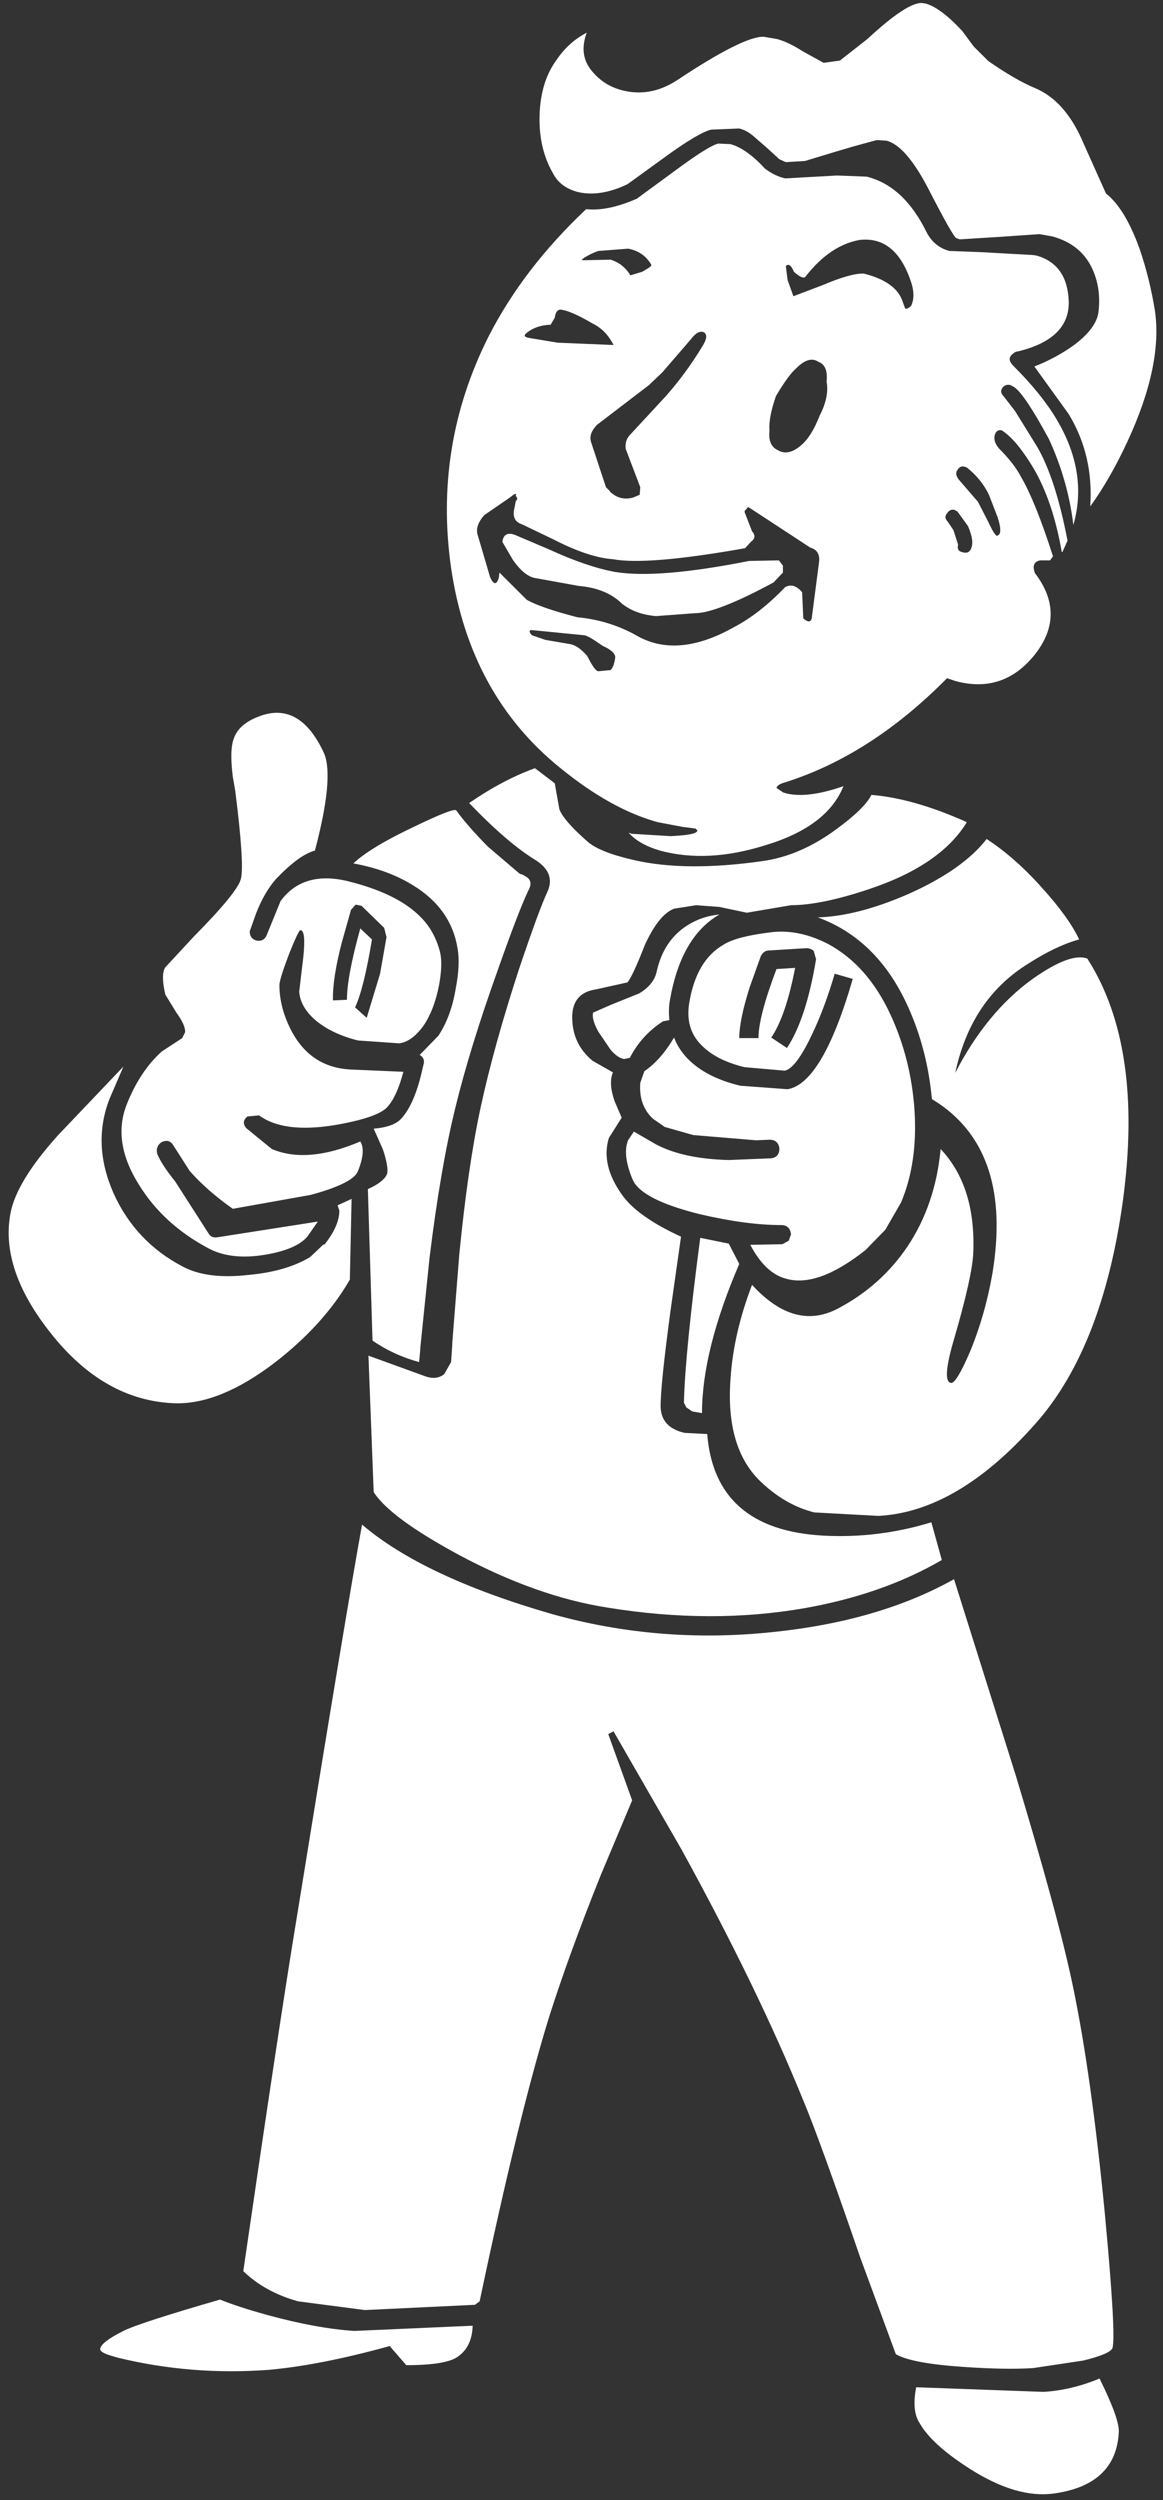 <?xml version="1.0" encoding="UTF-8"?>
<svg xmlns="http://www.w3.org/2000/svg" xmlns:xlink="http://www.w3.org/1999/xlink" width="128pt" height="275pt" viewBox="0 0 128 275" version="1.1">
<rect x="0" y="0" width="128" height="275" fill="#333333" stroke="none"/>
<g id="surface1">
<path style=" stroke:none;fill-rule:nonzero;fill:rgb(100%,100%,100%);fill-opacity:1;" d="M 24.215 252.949 C 25.582 253.504 27.355 254.078 29.535 254.676 C 33.121 255.652 36.281 256.227 39.016 256.398 L 52.02 255.824 C 51.977 257.355 51.445 258.484 50.418 259.207 C 49.562 259.848 47.664 260.164 44.715 260.164 L 43.051 258.25 L 42.922 258.059 L 42.668 258.121 C 37.711 259.484 33.355 260.336 29.598 260.676 C 23.918 261.102 18.363 260.656 12.941 259.336 L 12.301 259.145 C 11.531 258.93 11.105 258.699 11.02 258.441 C 11.02 257.93 11.875 257.25 13.582 256.398 C 14.777 255.801 18.324 254.652 24.215 252.949 M 80.207 136.797 L 81.363 139.031 C 78.629 145.375 77.262 150.848 77.262 155.441 L 76.172 155.25 L 75.531 154.805 L 75.273 154.293 C 75.359 150.633 75.957 144.59 77.07 136.16 L 80.207 136.797 M 88.73 104.297 L 84.629 104.551 C 84.246 104.551 83.945 104.762 83.73 105.188 L 82.516 108.574 C 81.746 111 81.363 112.875 81.363 114.191 L 83.477 114.191 C 83.477 112.617 84.137 110.086 85.461 106.594 L 87.512 106.465 C 86.828 110 85.953 112.555 84.887 114.129 L 86.613 115.277 C 88.023 113.148 89.09 109.895 89.816 105.508 L 89.562 104.613 C 89.348 104.402 89.07 104.297 88.73 104.297 M 84.691 102.57 C 86.785 102.273 88.941 102.699 91.164 103.848 C 94.066 105.422 96.352 108.02 98.02 111.637 C 99.512 114.875 100.387 118.344 100.645 122.047 C 100.902 125.922 100.41 129.328 99.172 132.266 L 97.441 135.266 L 95.262 137.5 C 91.719 140.309 88.77 141.352 86.422 140.629 C 84.926 140.203 83.645 138.969 82.578 136.926 L 86.102 136.863 L 86.809 136.477 L 87.062 135.777 C 86.977 135.094 86.613 134.754 85.973 134.754 C 83.41 134.754 80.402 134.352 76.941 133.539 C 72.711 132.477 70.277 131.223 69.637 129.773 C 68.867 127.941 68.699 126.496 69.125 125.43 L 69.766 124.473 L 72.199 125.879 C 74.207 126.941 76.875 127.516 80.207 127.602 L 84.887 127.41 C 85.484 127.324 85.781 126.965 85.781 126.324 C 85.695 125.688 85.332 125.367 84.691 125.367 L 83.219 125.43 L 76.301 124.855 L 73.16 123.961 L 71.879 123.07 C 70.812 122.09 70.344 120.77 70.469 119.109 L 70.918 117.832 C 72.113 117.023 73.203 115.789 74.188 114.129 C 74.484 114.938 74.977 115.703 75.66 116.43 C 77.027 117.832 78.969 118.832 81.488 119.43 L 86.68 119.812 C 89.242 119.387 91.633 115.344 93.855 107.68 L 91.867 107.105 C 91.098 109.746 90.203 112.105 89.176 114.191 C 88.066 116.449 87.129 117.641 86.359 117.77 L 81.938 117.387 C 79.844 116.875 78.266 116.066 77.195 114.961 C 76 113.766 75.555 112.234 75.852 110.363 C 76.363 107.211 77.625 105.062 79.633 103.914 C 80.57 103.316 82.258 102.871 84.691 102.57 M 65.859 113.492 C 65.344 112.555 65.152 111.852 65.281 111.383 L 67.332 110.488 L 70.344 109.277 C 71.41 108.637 72.051 107.852 72.266 106.914 C 72.777 104.57 73.93 102.848 75.723 101.742 C 76.75 101.102 77.902 100.719 79.184 100.59 C 76.363 102.211 74.551 105.34 73.738 109.977 C 73.609 110.66 73.59 111.406 73.672 112.215 L 72.969 112.34 C 71.391 113.363 70.172 114.703 69.316 116.363 L 68.676 116.492 C 68.207 116.406 67.715 116.066 67.203 115.469 L 65.859 113.492 M 28.637 78.754 C 31.582 77.688 33.934 79.074 35.684 82.902 C 36.41 84.691 36.066 88.246 34.66 93.566 C 33.504 93.867 32.074 94.91 30.367 96.695 C 29.512 97.676 28.785 98.93 28.188 100.465 L 27.484 102.445 C 27.484 102.996 27.738 103.336 28.254 103.465 C 28.766 103.551 29.129 103.359 29.34 102.891 L 30.879 99.121 C 32.5 96.91 34.914 96.164 38.117 96.887 C 41.621 97.738 44.227 98.953 45.934 100.527 C 47.172 101.633 48.004 103.039 48.434 104.742 C 48.645 105.637 48.602 106.871 48.305 108.445 C 47.961 110.191 47.406 111.637 46.637 112.789 C 45.785 113.98 44.887 114.641 43.949 114.766 L 39.398 114.449 C 37.52 113.98 35.984 113.258 34.785 112.277 C 33.633 111.297 33.016 110.234 32.93 109.086 L 33.379 105.316 C 33.59 103.316 33.484 102.316 33.059 102.316 C 32.93 102.316 32.523 103.168 31.84 104.871 C 31.156 106.656 30.793 107.809 30.75 108.316 C 30.75 110.062 31.219 111.809 32.16 113.555 C 33.57 116.109 35.684 117.473 38.504 117.641 L 44.395 117.895 C 43.926 119.684 43.352 120.961 42.668 121.727 C 41.984 122.535 40.02 123.219 36.773 123.77 C 33.059 124.367 30.301 124.004 28.508 122.688 L 27.227 122.812 C 26.758 123.195 26.715 123.621 27.098 124.09 L 29.918 126.391 C 32.523 127.496 35.77 127.219 39.656 125.559 C 40.082 126.238 39.996 127.324 39.398 128.816 C 39.059 129.711 37.328 130.582 34.211 131.434 L 25.625 132.965 C 23.746 131.648 22.168 130.262 20.887 128.816 L 19.09 126.008 C 18.793 125.496 18.363 125.367 17.809 125.621 C 17.34 125.922 17.168 126.348 17.297 126.898 C 17.598 127.668 18.258 128.688 19.285 129.965 L 22.934 135.648 C 23.148 136.031 23.488 136.18 23.961 136.094 L 34.98 134.371 L 33.824 136.031 C 33.016 136.969 31.477 137.629 29.215 138.012 C 26.695 138.438 24.602 138.203 22.934 137.309 C 19.645 135.562 17.105 133.242 15.312 130.348 C 13.348 127.242 12.875 124.324 13.902 121.602 C 14.883 119.09 16.188 117.109 17.809 115.66 L 20.051 114.191 L 20.371 113.555 C 20.414 113.043 20.094 112.32 19.41 111.383 L 18.195 109.402 C 17.852 107.914 17.852 106.914 18.195 106.402 L 21.332 103.02 C 24.578 99.742 26.309 97.613 26.523 96.633 C 26.777 95.527 26.566 92.289 25.883 86.926 L 25.625 85.457 C 25.371 83.457 25.41 82.031 25.754 81.18 C 26.137 80.117 27.098 79.305 28.637 78.754 M 42.539 103.082 L 42.281 102.059 L 39.785 99.633 L 39.145 99.508 L 38.629 100.082 L 37.605 103.719 C 36.922 106.359 36.602 108.469 36.645 110.043 L 38.184 109.977 C 38.184 108.277 38.672 105.656 39.656 102.125 L 40.938 103.336 C 40.34 106.957 39.719 109.445 39.078 110.809 L 40.359 111.957 L 41.832 107.105 L 42.539 103.082 M 50.227 89.16 C 50.996 90.227 52.148 91.547 53.688 93.121 L 57.211 96.121 L 57.465 96.188 L 57.914 96.441 C 58.469 96.781 58.531 97.312 58.105 98.039 C 57.336 99.699 56.207 102.656 54.711 106.914 C 52.703 112.531 51.164 117.535 50.098 121.918 C 49.031 126.262 48.09 131.73 47.277 138.332 L 46.254 148.293 L 46.254 148.484 L 46.125 149.824 C 44.246 149.312 42.539 148.527 41 147.461 L 40.488 130.797 C 41.641 130.285 42.348 129.73 42.602 129.137 C 42.73 128.668 42.582 127.773 42.152 126.453 L 41.129 124.152 C 42.625 124.027 43.648 123.645 44.203 123.004 C 45.188 121.898 45.957 120.066 46.512 117.512 L 46.637 117.004 C 46.723 116.578 46.574 116.258 46.191 116.043 L 48.242 113.938 C 49.18 112.531 49.82 110.789 50.164 108.703 C 50.504 106.957 50.566 105.488 50.355 104.297 C 49.883 101.402 48.262 99.102 45.484 97.398 C 43.648 96.25 41.449 95.441 38.887 94.973 C 40.168 93.781 42.391 92.441 45.551 90.949 C 48.539 89.504 50.098 88.906 50.227 89.16 M 58.875 84.5 L 61.055 86.16 L 61.566 89.035 C 61.906 89.887 62.953 91.078 64.703 92.609 C 65.602 93.375 67.266 94.035 69.703 94.59 C 73.504 95.484 78.242 95.527 83.926 94.719 C 86.699 94.332 89.41 93.164 92.059 91.203 C 94.152 89.672 95.434 88.418 95.902 87.438 C 99.023 87.691 102.523 88.691 106.41 90.438 C 104.488 93.59 100.922 96.035 95.711 97.781 C 92.168 98.973 89.285 99.57 87.062 99.57 L 82.195 100.398 L 79.184 99.762 L 76.621 99.57 L 74.188 99.953 C 73.074 100.379 72.008 101.699 70.984 103.914 C 70.086 106.211 69.445 107.594 69.062 108.062 L 65.602 108.828 C 63.852 109.086 62.977 110.105 62.977 111.895 C 62.977 113.852 63.723 115.449 65.219 116.684 L 67.461 117.961 C 67.117 118.77 67.184 119.832 67.652 121.152 L 68.422 122.941 L 67.012 125.176 C 66.414 127.133 66.883 129.199 68.422 131.371 C 69.531 132.988 71.711 134.543 74.953 136.031 L 73.801 144.141 C 73.031 149.844 72.672 153.422 72.711 154.867 C 72.797 156.316 73.672 157.23 75.34 157.613 L 77.836 157.742 C 78.395 164.766 82.664 168.492 90.652 168.918 C 94.664 169.129 98.617 168.641 102.504 167.449 L 103.656 171.598 C 99.344 174.109 94.301 175.879 88.535 176.898 C 81.703 178.09 74.484 178.07 66.883 176.836 C 61.672 176.027 56.207 174.09 50.484 171.023 C 45.441 168.301 42.324 166 41.129 164.129 L 40.551 149.121 L 46.895 151.422 C 47.664 151.676 48.324 151.59 48.883 151.164 L 49.648 149.824 L 49.777 147.91 L 49.777 147.719 L 50.547 138.012 C 51.188 131.496 51.977 126.07 52.918 121.727 C 53.898 117.215 55.309 112.148 57.145 106.531 C 58.598 102.23 59.621 99.441 60.219 98.164 C 60.902 96.719 60.434 95.504 58.812 94.527 C 56.762 93.25 54.367 91.184 51.637 88.332 C 54.113 86.629 56.527 85.352 58.875 84.5 M 58.426 69.301 C 58.211 69.387 58.254 69.578 58.555 69.879 L 60.027 70.387 L 62.656 70.836 C 63.297 70.922 63.957 71.367 64.641 72.176 C 65.195 73.281 65.602 73.836 65.859 73.836 L 67.203 73.707 C 67.461 73.453 67.629 72.984 67.715 72.305 C 67.715 71.879 67.246 71.453 66.305 71.027 C 65.281 70.305 64.621 69.918 64.32 69.879 L 59.133 69.367 L 58.426 69.301 M 60.605 35.715 C 59.535 35.758 58.66 36.055 57.977 36.609 C 57.594 36.906 57.699 37.098 58.297 37.184 L 61.375 37.695 L 67.523 37.949 C 66.969 36.844 66.199 36.055 65.219 35.586 C 63.637 34.652 62.461 34.141 61.695 34.055 C 61.352 34.055 61.137 34.352 61.055 34.949 L 60.605 35.715 M 105.066 56.086 C 104.723 56 104.445 56.129 104.23 56.469 C 103.977 56.766 103.996 57.062 104.297 57.363 L 104.938 58.32 L 105.449 59.914 C 105.32 60.383 105.492 60.66 105.961 60.746 C 106.516 60.918 106.859 60.66 106.988 59.98 C 107.074 59.469 106.922 58.766 106.539 57.871 L 105.387 56.277 L 105.066 56.086 M 106.41 51.422 L 106.219 51.359 C 105.875 51.23 105.598 51.34 105.387 51.68 C 105.129 52.02 105.215 52.422 105.641 52.891 L 107.629 55.191 L 108.781 57.426 C 109.207 58.363 109.527 58.871 109.742 58.957 L 109.996 58.766 C 110.168 58.469 110.105 57.852 109.805 56.914 L 108.844 54.426 C 108.289 53.273 107.477 52.273 106.41 51.422 M 76.492 67.449 L 72.199 67.77 C 70.707 67.641 69.469 67.195 68.484 66.43 C 67.332 65.281 65.73 64.621 63.68 64.449 L 58.746 63.555 C 57.977 63.344 57.211 62.684 56.441 61.574 L 55.289 59.598 C 55.414 58.703 55.969 58.488 56.953 58.957 L 60.414 60.426 C 63.188 61.703 65.621 62.535 67.715 62.918 C 70.875 63.43 75.789 63.023 82.449 61.703 L 85.719 61.641 L 86.168 62.215 L 86.168 62.98 L 85.141 64.066 C 80.957 66.324 78.074 67.449 76.492 67.449 M 82.645 55.957 L 82.324 55.766 L 82.066 56.086 C 81.938 56.168 81.918 56.297 82.004 56.469 L 82.77 58.445 C 83.156 58.871 83.113 59.258 82.645 59.598 L 82.004 60.301 C 74.828 61.574 69.98 61.98 67.461 61.512 C 65.664 61.383 63.488 60.66 60.926 59.34 L 57.465 57.68 C 56.652 57.426 56.375 56.809 56.633 55.828 L 56.762 55.125 C 56.973 54.957 56.973 54.766 56.762 54.551 C 56.891 54.211 56.695 54.254 56.184 54.68 L 53.301 56.66 C 52.66 57.383 52.406 58.062 52.531 58.703 L 53.941 63.492 C 54.328 64.344 54.648 64.363 54.902 63.555 L 54.969 62.98 L 55.863 63.875 L 57.977 65.98 C 59.047 66.578 60.902 67.215 63.551 67.898 C 65.816 68.109 67.93 68.75 69.895 69.812 C 72.926 71.645 76.555 71.367 80.785 68.984 C 82.664 68.004 84.543 66.535 86.422 64.578 C 87.062 64.238 87.684 64.43 88.281 65.152 L 88.41 68.027 C 89.008 68.535 89.328 68.449 89.371 67.77 L 90.137 61.895 C 90.266 61 89.945 60.449 89.176 60.234 L 82.645 55.957 M 90.074 39.801 C 89.391 39.332 88.578 39.566 87.641 40.504 C 87.086 40.973 86.336 41.992 85.398 43.57 C 84.844 45.188 84.605 46.441 84.691 47.336 C 84.566 48.441 84.863 49.168 85.59 49.508 C 86.359 49.977 87.211 49.805 88.152 48.996 C 88.922 48.359 89.605 47.273 90.203 45.738 C 90.93 44.336 91.184 43.078 90.973 41.973 C 91.098 40.781 90.801 40.059 90.074 39.801 M 70.664 29.902 C 71.43 29.477 71.773 29.223 71.688 29.137 C 71.133 28.16 70.277 27.562 69.125 27.352 L 65.859 27.605 C 65.344 27.773 64.812 28.031 64.258 28.371 L 64 28.625 L 64.383 28.625 L 67.203 28.562 C 68.145 28.859 68.867 29.438 69.383 30.285 L 70.664 29.902 M 77.453 36.543 C 77.027 36.375 76.555 36.629 76.043 37.312 L 72.906 40.949 L 71.43 42.355 L 65.664 46.762 L 65.41 47.082 C 64.98 47.633 64.875 48.188 65.09 48.742 L 66.691 53.594 L 67.141 54.043 L 67.141 54.105 L 67.395 54.297 C 68.035 54.809 68.785 54.957 69.637 54.742 L 70.406 54.426 L 70.469 53.594 L 68.867 49.379 C 68.785 48.742 68.953 48.211 69.383 47.785 L 73.289 43.57 C 74.828 41.824 76.195 39.949 77.391 37.949 C 77.816 37.227 77.836 36.758 77.453 36.543 M 100.324 31.18 C 99.215 27.691 97.312 26.094 94.621 26.391 C 92.445 26.773 90.457 28.117 88.664 30.414 C 88.492 30.672 88.066 30.5 87.383 29.902 C 87.086 29.18 86.785 28.969 86.488 29.266 L 86.68 30.797 L 87.32 32.586 L 90.523 31.371 C 92.617 30.48 94.133 30.055 95.07 30.094 C 97.461 30.691 98.895 31.734 99.363 33.223 L 99.621 33.926 C 99.746 34.012 99.961 33.926 100.262 33.672 C 100.602 32.988 100.625 32.16 100.324 31.18 M 95.391 19.43 C 98.125 20.113 100.324 22.156 101.988 25.562 C 102.547 26.625 103.379 27.309 104.488 27.605 L 107.949 27.734 L 113.648 28.051 L 114.098 28.117 C 116.32 28.754 117.492 30.395 117.621 33.031 C 117.75 35.844 115.891 37.715 112.047 38.652 C 111.836 38.652 111.598 38.781 111.344 39.035 C 111 39.375 111.066 39.781 111.535 40.25 C 113.543 42.25 115.102 44.164 116.211 45.996 C 118.605 49.953 119.246 53.871 118.133 57.746 C 117.75 54.508 116.852 51.359 115.445 48.293 C 113.691 45.059 112.434 43.164 111.664 42.609 L 111.215 42.355 C 110.832 42.27 110.531 42.375 110.316 42.676 C 110.105 42.973 110.148 43.27 110.445 43.57 L 111.727 45.23 L 114.098 49.059 C 115.465 51.359 116.598 54.828 117.492 59.469 L 116.918 60.746 L 116.852 60.684 C 116.211 57.02 115.188 53.977 113.777 51.551 C 112.582 49.551 111.473 48.188 110.445 47.465 L 110.254 47.336 C 109.871 47.25 109.613 47.422 109.484 47.848 C 109.355 48.316 109.508 48.805 109.934 49.316 C 111.043 50.422 111.855 51.465 112.367 52.445 C 113.438 54.273 114.609 57.191 115.891 61.191 L 115.57 61.641 L 114.484 61.641 C 113.801 61.77 113.605 62.234 113.906 63.043 C 116.211 66.066 116.211 69.047 113.906 71.984 C 111.598 74.879 108.695 75.859 105.191 74.922 L 104.23 74.602 C 98.68 80.223 92.766 84.031 86.488 86.031 C 85.848 86.203 85.504 86.414 85.461 86.672 L 86.23 87.184 C 87.809 87.691 90.012 87.457 92.828 86.48 C 91.633 89.461 88.75 91.629 84.18 92.992 C 79.953 94.312 76.109 94.504 72.648 93.566 C 71.07 93.098 69.914 92.441 69.188 91.59 L 69.508 91.715 L 73.801 91.973 C 75.809 91.887 76.793 91.672 76.75 91.332 L 76.555 91.141 L 75.082 90.949 L 72.391 90.438 C 68.977 89.504 65.41 87.523 61.695 84.5 C 55.031 79.137 51.016 71.793 49.648 62.469 C 48.367 53.531 49.734 45.059 53.75 37.055 C 56.312 32.031 59.898 27.352 64.512 23.008 C 66.094 23.18 67.949 22.793 70.086 21.859 L 74.188 18.855 C 76.707 16.984 78.328 15.961 79.055 15.793 L 80.402 15.855 C 81.598 16.195 82.855 17.09 84.18 18.539 C 84.906 19.09 85.652 19.453 86.422 19.625 L 92.125 19.305 L 95.391 19.43 M 12.043 120.898 C 10.762 124.219 10.914 127.668 12.492 131.242 C 14.074 134.777 16.594 137.457 20.051 139.289 C 21.848 140.266 24.258 140.586 27.293 140.246 C 30.109 139.992 32.395 139.332 34.145 138.266 L 35.555 136.926 L 35.746 136.863 C 36.816 135.5 37.348 134.266 37.348 133.156 L 37.156 132.582 L 38.695 131.879 L 38.504 140.758 C 36.582 144.078 33.824 147.121 30.238 149.887 C 26.223 152.953 22.57 154.441 19.285 154.359 C 14.074 154.188 9.504 151.613 5.574 146.633 C 1.859 141.949 0.383 137.562 1.152 133.477 C 1.582 131.137 3.332 128.262 6.406 124.855 L 13.582 117.32 L 12.043 120.898 M 121.016 261.633 C 122.512 264.656 123.215 266.637 123.133 267.574 C 122.918 271.406 120.547 273.641 116.02 274.277 C 113.285 274.66 110.211 273.766 106.793 271.598 C 103.977 269.809 102.117 268.125 101.223 266.551 C 100.625 265.656 100.496 264.336 100.836 262.594 L 114.867 263.102 C 116.918 262.977 118.969 262.484 121.016 261.633 M 121.594 243.438 C 122.449 252.547 122.727 257.504 122.426 258.312 C 122.211 258.738 121.145 259.188 119.223 259.656 L 113.715 260.484 C 111.707 260.613 109.164 260.57 106.09 260.359 C 102.246 260.102 99.746 259.633 98.594 258.953 L 94.688 248.352 C 91.656 239.539 89.562 233.773 88.41 231.047 C 85.078 222.832 80.613 213.637 75.02 203.461 L 67.523 190.438 L 66.945 190.754 L 69.574 198.035 L 66.113 206.273 C 63.809 212.02 61.93 217.172 60.477 221.727 C 58.254 228.875 55.691 239.348 52.789 253.141 L 52.277 253.523 L 40.168 254.102 L 32.801 253.141 C 30.367 252.461 28.359 251.355 26.777 249.82 C 29.426 231.602 31.371 218.746 32.609 211.254 C 36.238 188.816 38.652 174.301 39.848 167.703 C 44.332 171.535 51.293 174.812 60.734 177.539 C 68.633 179.75 76.77 180.41 85.141 179.516 C 92.914 178.707 99.535 176.77 105 173.707 L 111.793 195.289 C 114.996 205.891 117.109 213.699 118.133 218.723 C 119.457 225.109 120.609 233.348 121.594 243.438 M 119.672 105.445 C 123.816 111.914 125.117 120.812 123.578 132.137 C 122.086 142.906 118.883 151.059 113.969 156.594 C 108.246 163.062 102.48 166.449 96.672 166.746 L 89.625 166.363 C 87.574 165.852 85.676 164.789 83.926 163.168 C 81.191 160.699 80.016 156.871 80.402 151.676 C 80.613 148.355 81.402 144.906 82.77 141.332 C 85.93 144.781 89.113 145.633 92.316 143.887 C 95.434 142.227 97.953 139.969 99.875 137.117 C 101.926 134.051 103.145 130.477 103.527 126.391 C 106.133 129.156 107.328 132.988 107.113 137.883 C 107.031 139.586 106.348 142.652 105.066 147.078 C 104.082 150.355 103.953 152.039 104.68 152.121 C 105.066 152.164 105.77 150.996 106.793 148.609 C 107.906 145.887 108.715 143.035 109.23 140.055 C 110.68 131.242 108.695 125.004 103.27 121.344 L 102.566 120.898 C 102.227 117.238 101.348 113.852 99.941 110.746 C 97.719 105.805 94.41 102.527 90.012 100.91 C 92.914 100.824 96.223 99.973 99.941 98.355 C 103.953 96.57 106.836 94.547 108.59 92.289 C 110.68 93.652 112.73 95.461 114.738 97.719 C 116.66 99.848 118.008 101.719 118.773 103.336 C 117.066 103.805 115.188 104.699 113.137 106.02 C 108.953 108.617 106.281 112.617 105.129 118.023 C 107.434 113.555 110.277 110.105 113.648 107.68 C 116.426 105.723 118.434 104.977 119.672 105.445 M 125.438 27.414 C 126.164 29.543 126.719 31.777 127.102 34.117 C 127.699 38.121 126.699 42.93 124.094 48.551 C 122.812 51.316 121.445 53.699 119.992 55.703 C 120.25 51.957 119.457 48.57 117.621 45.547 L 113.844 40.312 C 115.379 39.715 116.809 38.949 118.133 38.012 C 119.801 36.777 120.719 35.566 120.891 34.375 C 121.102 32.715 120.91 31.18 120.312 29.777 C 119.5 27.859 118.008 26.605 115.828 26.008 L 114.418 25.754 L 109.742 26.074 L 105.641 26.328 L 105.258 26.199 C 105 26.074 103.996 24.305 102.246 20.898 C 100.582 17.664 99.023 15.855 97.57 15.473 L 96.48 15.41 L 93.918 16.109 L 91.547 16.812 L 88.602 17.707 L 86.488 17.836 L 85.781 17.516 L 84.309 16.176 L 82.836 14.898 C 82.363 14.516 81.875 14.258 81.363 14.133 L 78.285 14.258 C 77.348 14.473 75.594 15.516 73.031 17.387 L 69.062 20.262 C 67.012 21.242 65.152 21.516 63.488 21.094 C 62.293 20.75 61.438 20.113 60.926 19.176 C 59.816 17.305 59.301 15.109 59.387 12.598 C 59.473 10.172 60.094 8.172 61.246 6.598 C 62.141 5.277 63.254 4.277 64.578 3.594 C 64.02 5.086 64.129 6.383 64.898 7.492 C 65.793 8.727 66.969 9.535 68.422 9.918 C 70.512 10.469 72.543 10.109 74.508 8.832 C 79.375 5.598 82.559 4 84.051 4.043 L 85.527 4.297 C 86.336 4.512 87.277 4.957 88.344 5.641 L 90.652 6.914 L 92.445 6.66 L 95.457 4.297 C 98.445 1.531 100.473 0.211 101.543 0.34 L 101.926 0.402 C 103.035 0.742 104.359 1.742 105.898 3.402 L 107.18 5.129 L 108.781 6.723 C 110.746 8.086 112.434 9.066 113.844 9.66 C 116.148 10.598 117.965 12.664 119.289 15.855 L 121.723 21.285 C 123.133 22.391 124.371 24.434 125.438 27.414 "/>
</g>
</svg>
